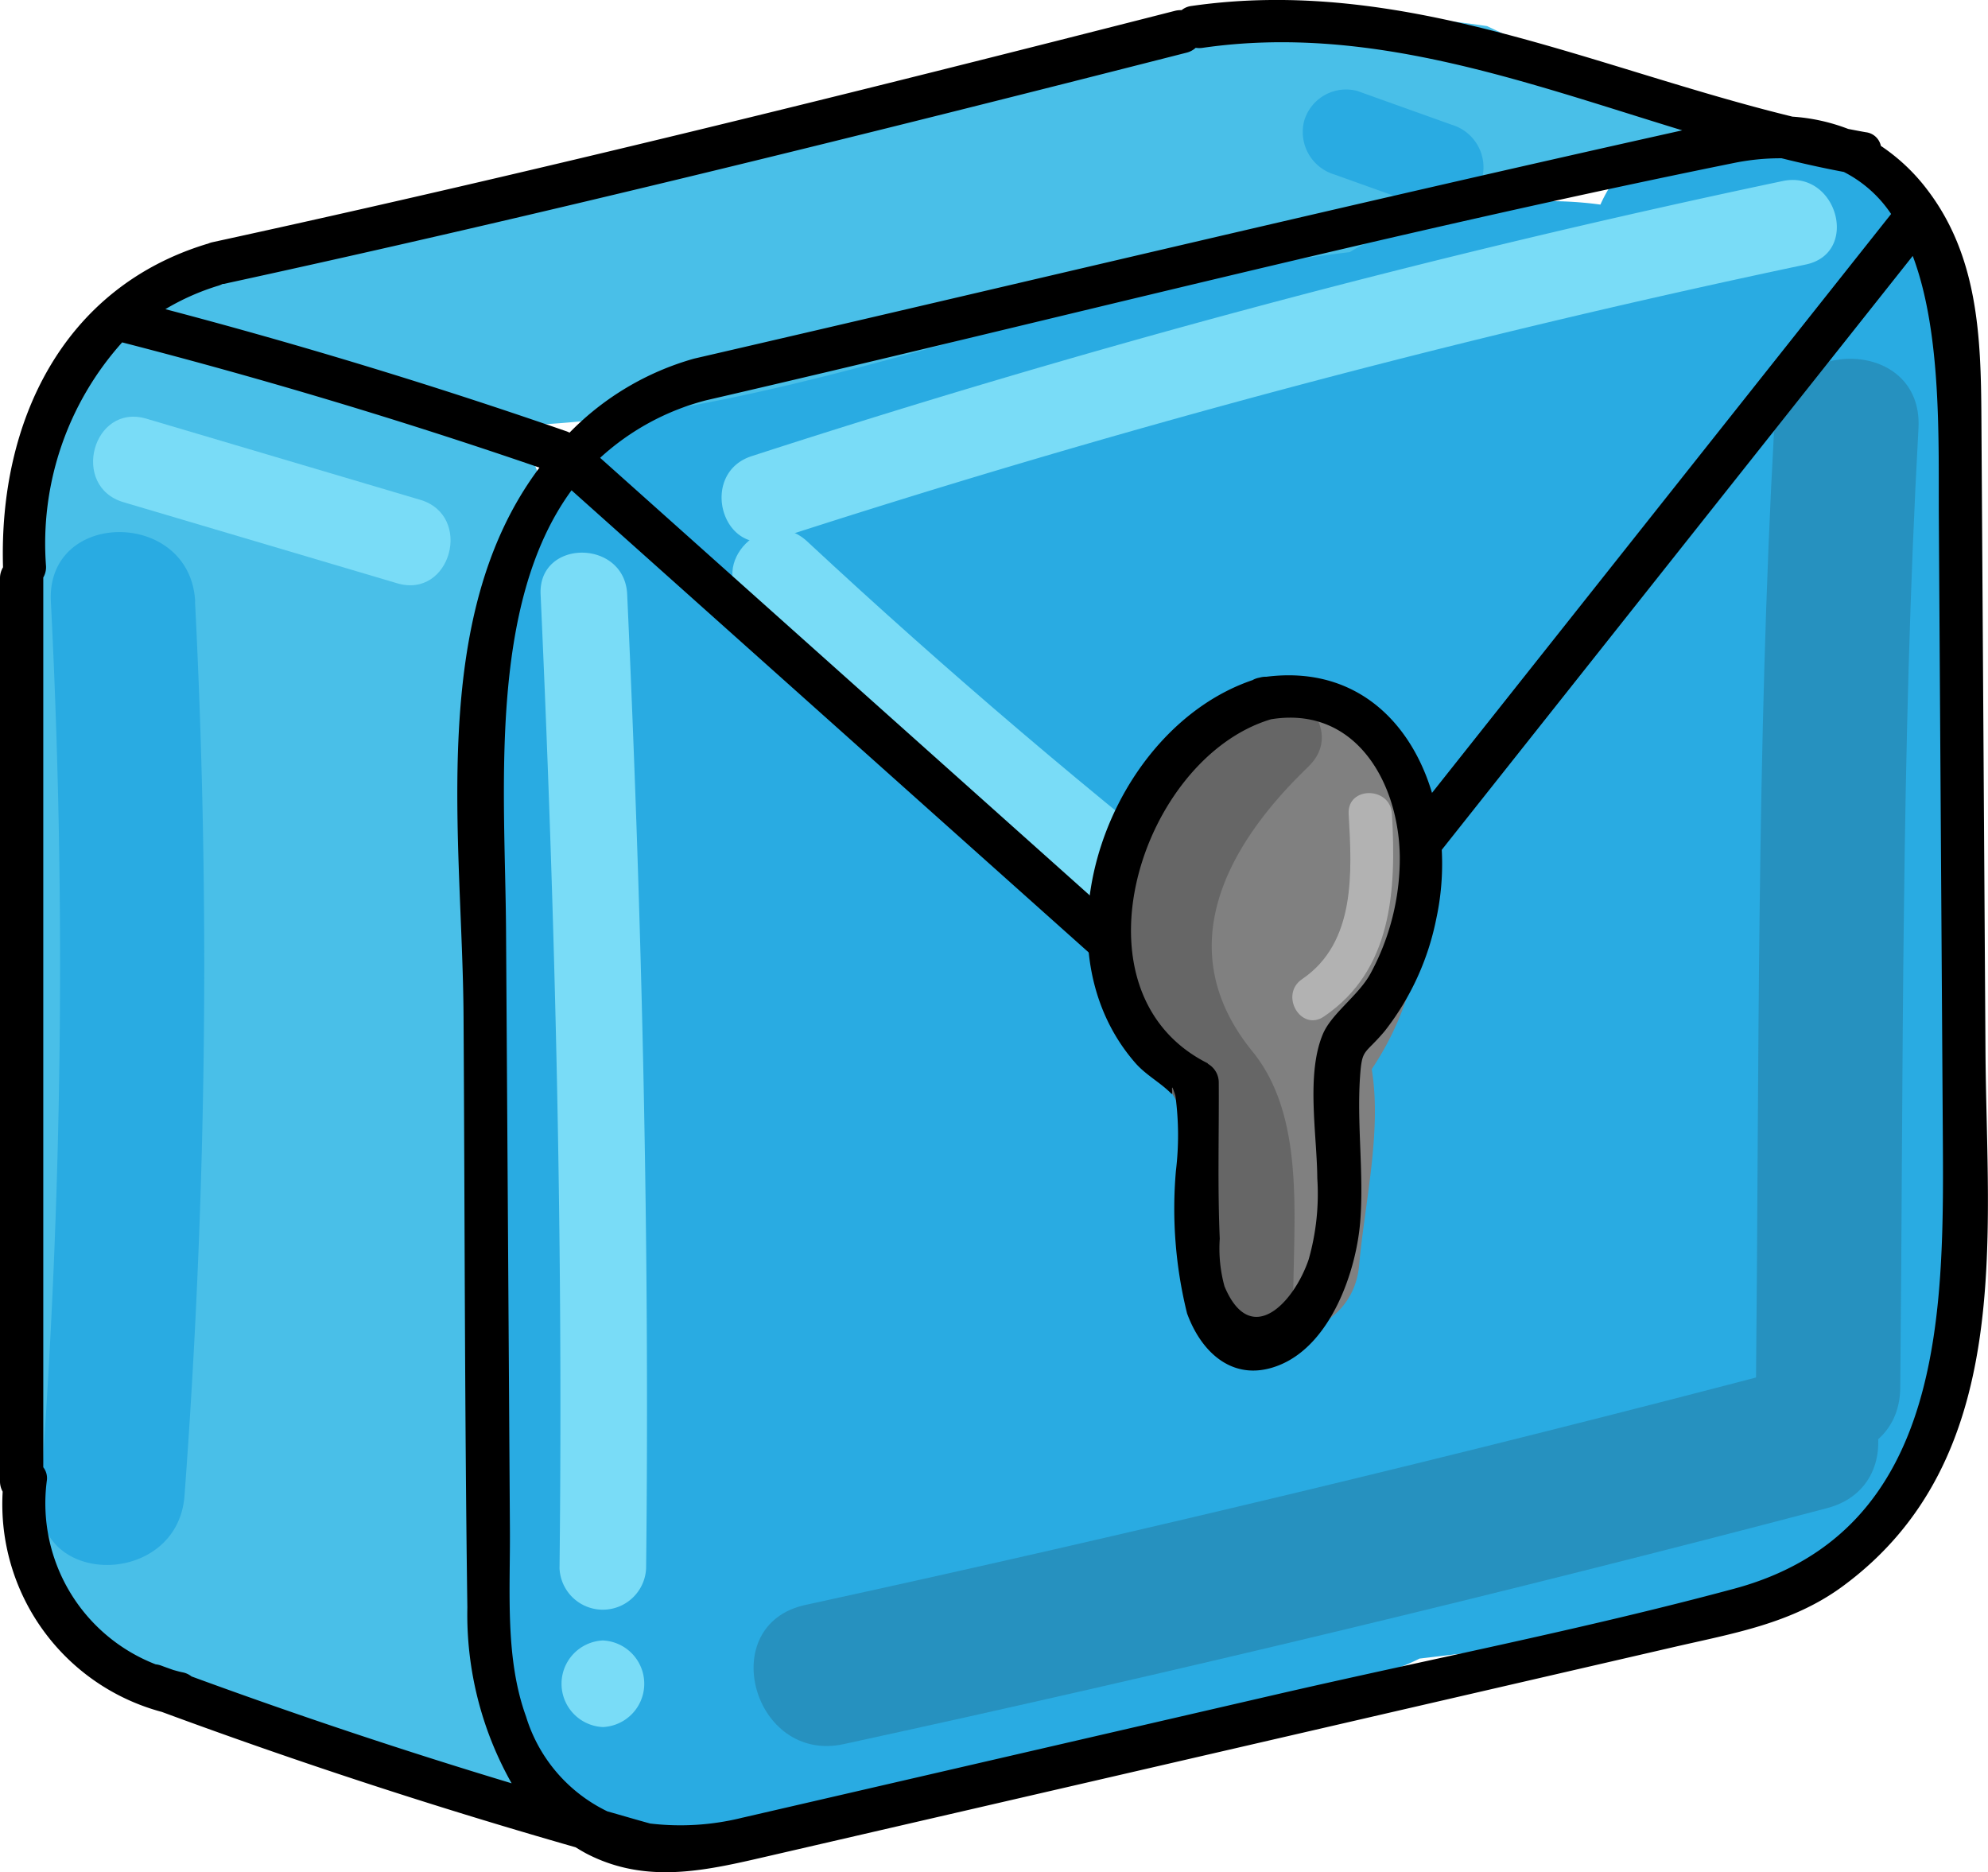 <svg xmlns="http://www.w3.org/2000/svg" xmlns:xlink="http://www.w3.org/1999/xlink" width="66.196" height="62.337" viewBox="0 0 66.196 62.337">
  <defs>
    <clipPath id="clip-path">
      <rect id="Rectángulo_66781" data-name="Rectángulo 66781" width="66.196" height="62.337" fill="none"/>
    </clipPath>
  </defs>
  <g id="Grupo_873027" data-name="Grupo 873027" transform="translate(0 0)">
    <g id="Grupo_873026" data-name="Grupo 873026" transform="translate(0 0)" clip-path="url(#clip-path)">
      <path id="Trazado_199648" data-name="Trazado 199648" d="M1.913,33.185c.172-3.544.084-7.534,1.363-10.891,1.4-3.667,4.376-5.725,8.086-6.66,3.847-.969,7.75-1.755,11.62-2.63,3.958-.895,7.914-1.8,11.875-2.684a12.542,12.542,0,0,1,4.673-.246c1.221-2.721,5.016-4.488,7.9-1.822.3.276.575.566.841.86a4.462,4.462,0,0,1,3.056,4.339q.019,1.114.039,2.227a15.011,15.011,0,0,1-.023,4.509c.037,8.833.122,17.674-.042,26.5-.1,5.337-2.926,9.323-8.293,10.394-3.121.623-6.311,1.03-9.5,1.405a6.528,6.528,0,0,1-.658.288,88.314,88.314,0,0,1-22.536,5.465c-4.526.394-7.24-2.57-7.736-6.817-.468-4.011-.68-8.071-.79-12.106s-.068-8.092.128-12.132m24.419-2.979c.146-.049.115-.051,0,0" transform="translate(13.76 -3.262)" fill="#29abe2"/>
      <path id="Trazado_199649" data-name="Trazado 199649" d="M17.862,46.647q-.029-4.5-.013-9,.031-8.523.226-17.045c.085-3.7.328-8.461,4.271-10.17a2.754,2.754,0,0,1,.507-.164,2.541,2.541,0,0,1,2.229-1.749,112.141,112.141,0,0,0,23.975-5.65,36.505,36.505,0,0,1,17.264-1.59C68.709,2.4,71.06,3.6,73.532,4.506A2.7,2.7,0,0,1,73.515,5.6a3.359,3.359,0,0,0-1.6.087C68.584,6.721,65.21,7,62.055,8.627c-.109.056-.208.117-.307.178C52.1,9.936,42.786,14.518,33.177,14.6a2.414,2.414,0,0,1,1.328,3.49c-1.635,2.388-1.084,6.837-1.258,9.645-.207,3.352-.445,6.7-.586,10.059a56.62,56.62,0,0,0,.967,14.841,30.032,30.032,0,0,0,.436,4.759,2.973,2.973,0,0,0,.92,1.652,2.868,2.868,0,0,1-3.457,1.031l-7.758-3.436c-1.82-.806-4.2-1.478-5.257-3.341-1.071-1.89-.636-4.581-.649-6.649" transform="translate(-16.804 -0.41)" fill="#49bfe8"/>
      <path id="Trazado_199650" data-name="Trazado 199650" d="M87.2,36.134c.492,10.81.752,21.606.63,32.428a1.443,1.443,0,0,1-2.883,0c.122-10.822-.139-21.618-.63-32.428-.084-1.855,2.8-1.851,2.883,0" transform="translate(-66.316 -16.343)" fill="#79dcf7"/>
      <path id="Trazado_199651" data-name="Trazado 199651" d="M45.6,14.13a334.963,334.963,0,0,0-34.332,9.16c-1.769.574-2.527-2.209-.766-2.78a334.927,334.927,0,0,1,34.332-9.16c1.81-.381,2.584,2.4.766,2.78" transform="translate(14.526 -5.322)" fill="#79dcf7"/>
      <path id="Trazado_199652" data-name="Trazado 199652" d="M60.817,48.1q-7.55-5.868-14.557-12.377c-1.363-1.265.68-3.3,2.039-2.039Q55.3,40.2,62.855,46.066c1.463,1.137-.591,3.164-2.039,2.039" transform="translate(-21.424 -15.659)" fill="#79dcf7"/>
      <path id="Trazado_199653" data-name="Trazado 199653" d="M106.782,31.746l-9.114-2.7c-1.775-.525-1.02-3.309.766-2.78l9.114,2.7c1.775.525,1.02,3.309-.766,2.78" transform="translate(-93.557 -12.325)" fill="#79dcf7"/>
      <path id="Trazado_199654" data-name="Trazado 199654" d="M85.845,106.013a1.443,1.443,0,0,1,0-2.883,1.443,1.443,0,0,1,0,2.883" transform="translate(-65.77 -48.509)" fill="#79dcf7"/>
      <path id="Trazado_199655" data-name="Trazado 199655" d="M117.3,35.764a238.475,238.475,0,0,1-.35,29.768c-.228,3.065-5.035,3.09-4.8,0a238.476,238.476,0,0,0,.35-29.768c-.156-3.091,4.649-3.082,4.805,0" transform="translate(-110.806 -15.733)" fill="#29abe2"/>
      <path id="Trazado_199656" data-name="Trazado 199656" d="M9.776,24.874c-.588,10.64-.5,21.3-.607,31.949-.032,3.09-4.837,3.1-4.805,0,.109-10.652.019-21.309.607-31.949.17-3.075,4.976-3.1,4.805,0" transform="translate(54.105 -10.612)" fill="#2691bf"/>
      <path id="Trazado_199657" data-name="Trazado 199657" d="M42.644,90.617Q26.358,94.9,9.9,98.474C6.886,99.13,5.6,94.5,8.623,93.84q16.455-3.578,32.743-7.857c2.993-.786,4.27,3.848,1.277,4.634" transform="translate(18.194 -40.402)" fill="#2691bf"/>
      <path id="Trazado_199658" data-name="Trazado 199658" d="M35.9,9.568l-3.15-1.127a1.478,1.478,0,0,1-1.007-1.773,1.454,1.454,0,0,1,1.773-1.007l3.15,1.127a1.478,1.478,0,0,1,1.007,1.773A1.454,1.454,0,0,1,35.9,9.568" transform="translate(11.68 -2.632)" fill="#29abe2"/>
      <path id="Trazado_199659" data-name="Trazado 199659" d="M0,49.314Q0,34.281,0,19.249A.7.7,0,0,1,.1,18.89c0-.011,0-.02,0-.032C-.037,14.062,2.076,9.582,6.9,8.119l.013,0a.757.757,0,0,1,.163-.055C17.81,5.729,28.481,3.076,39.126.36a.769.769,0,0,1,.218-.022A.64.64,0,0,1,39.666.2C46.694-.814,53.027,2.26,59.686,3.884a6.333,6.333,0,0,1,1.855.409c.2.038.392.076.588.11a.579.579,0,0,1,.5.455A6.391,6.391,0,0,1,64.176,6.32c1.69,2.213,1.785,4.9,1.8,7.547q.068,10.561.136,21.123c.04,6.224.986,13.6-4.75,17.824-1.694,1.248-3.653,1.57-5.644,2.03l-9.531,2.2L25.65,61.786c-2.054.474-4.063.978-6.079-.046-.141-.072-.274-.153-.407-.233Q12.194,59.514,5.389,57a7.159,7.159,0,0,1-5.3-7.334A.7.7,0,0,1,0,49.314M40.049,1.592a.787.787,0,0,1-.235,0,.7.7,0,0,1-.305.162C28.864,4.466,18.193,7.119,7.457,9.452c-.018,0-.034,0-.052.006a.843.843,0,0,1-.124.051,7.989,7.989,0,0,0-1.774.785q6.764,1.78,13.373,4.073a.758.758,0,0,1,.084.039,9.328,9.328,0,0,1,4.151-2.466c10.966-2.532,21.916-5.154,32.9-7.6C50.778,2.741,45.586.792,40.049,1.592m1.322,32.766L62.97,7.125a4.172,4.172,0,0,0-1.575-1.4c-.693-.13-1.382-.284-2.07-.455a7.756,7.756,0,0,0-1.621.163C46.248,7.753,34.887,10.7,23.5,13.331a8.306,8.306,0,0,0-3.517,1.913l21.39,19.114M24.743,60.517l17.622-4.068c5.114-1.181,10.306-2.187,15.374-3.55,7.117-1.914,6.989-9.412,6.951-15.33q-.066-10.159-.131-20.319c-.016-2.535.109-6.136-.869-8.729L41.968,35.911a.576.576,0,0,1-.841.118.752.752,0,0,1-.178-.118L19.031,16.325c-2.8,3.826-2.211,10.052-2.181,14.645l.129,19.975c.013,2.036-.167,4.272.537,6.208a5.184,5.184,0,0,0,2.708,3.158c.476.134.949.275,1.425.405a8.546,8.546,0,0,0,3.094-.2m-19.558-5.1a.748.748,0,0,1,.183.042c.136.051.274.1.41.148.1.026.195.056.3.076a.687.687,0,0,1,.3.137q5.278,1.936,10.658,3.558a11.431,11.431,0,0,1-1.474-5.849c-.091-6.571-.085-13.143-.127-19.715-.038-5.858-1.221-13.228,2.513-18.223l.016-.02Q11.1,13.211,4.068,11.4a10.021,10.021,0,0,0-2.535,7.456.686.686,0,0,1-.092.372c0,.006,0,.012,0,.019q0,14.8,0,29.607a.588.588,0,0,1,.116.462,5.752,5.752,0,0,0,3.627,6.1" transform="translate(0 0)"/>
      <path id="Trazado_199660" data-name="Trazado 199660" d="M35.094,52.793,36.216,49.8a10.553,10.553,0,0,1,.372-1.551,4.926,4.926,0,0,1,3.77-3.5,2.267,2.267,0,0,1,2.33-.65A4.435,4.435,0,0,1,44.9,45.622a4.586,4.586,0,0,1,.939,2.546,1.889,1.889,0,0,1-.147.822,5.672,5.672,0,0,1-.2,2.511,9.859,9.859,0,0,1-1.648,4.792c.342,2.049-.236,4.471-.418,6.52-.271,3.056-5.078,3.085-4.8,0a39.226,39.226,0,0,0,.422-4.768c-.041-1.085.5-.026-.205-.953-.33-.434-.9-.677-1.256-1.128-.029-.037-.049-.076-.075-.113a2.087,2.087,0,0,1-.728-.1,2.43,2.43,0,0,1-1.678-2.955" transform="translate(1.831 -20.693)" fill="gray"/>
      <path id="Trazado_199661" data-name="Trazado 199661" d="M48.076,46c-2.781,2.662-4.624,6.116-1.876,9.493,1.925,2.365,1.275,6.124,1.369,9.042.06,1.856-2.823,1.854-2.883,0-.086-2.655.266-5.5-1.241-7.763A8.119,8.119,0,0,1,41.9,52.794c-.306-3.514,1.7-6.506,4.132-8.833,1.34-1.283,3.382.753,2.039,2.039" transform="translate(-4.497 -20.485)" fill="#666"/>
      <path id="Trazado_199662" data-name="Trazado 199662" d="M40.714,50.558c.144,2.522.02,5.192-2.264,6.742-.77.522-1.492-.726-.728-1.245,1.8-1.22,1.66-3.58,1.55-5.5-.053-.927,1.389-.924,1.442,0" transform="translate(5.635 -23.454)" fill="#b2b2b2"/>
      <path id="Trazado_199663" data-name="Trazado 199663" d="M39.819,42.605a.709.709,0,0,1,.217-.074.743.743,0,0,1,.229-.03c4.529-.575,6.513,4.113,5.659,8.052A8.865,8.865,0,0,1,44.205,54.3c-.69.82-.756.547-.824,1.567-.1,1.578.132,3.177.011,4.756-.128,1.666-.969,4.081-2.668,4.787-1.49.62-2.6-.341-3.1-1.713a14.5,14.5,0,0,1-.371-4.743,9.871,9.871,0,0,0-.016-2.5c-.194-.613-.065,0-.132-.067-.369-.378-.836-.611-1.2-1.023-3.488-3.992-.832-11.148,3.906-12.753m-1.5,12.774A.715.715,0,0,1,38.68,56c.011,1.733-.042,3.479.033,5.211a4.771,4.771,0,0,0,.158,1.587c.866,2.071,2.3.569,2.8-.886a7.961,7.961,0,0,0,.29-2.709c-.009-1.452-.379-3.455.184-4.8.29-.693,1.19-1.289,1.586-2.017a8.043,8.043,0,0,0,.977-3.884c-.026-2.472-1.473-5.045-4.289-4.585-4.347,1.3-6.831,9.093-2.1,11.458" transform="translate(1.902 -19.968)"/>
    </g>
  </g>
</svg>
